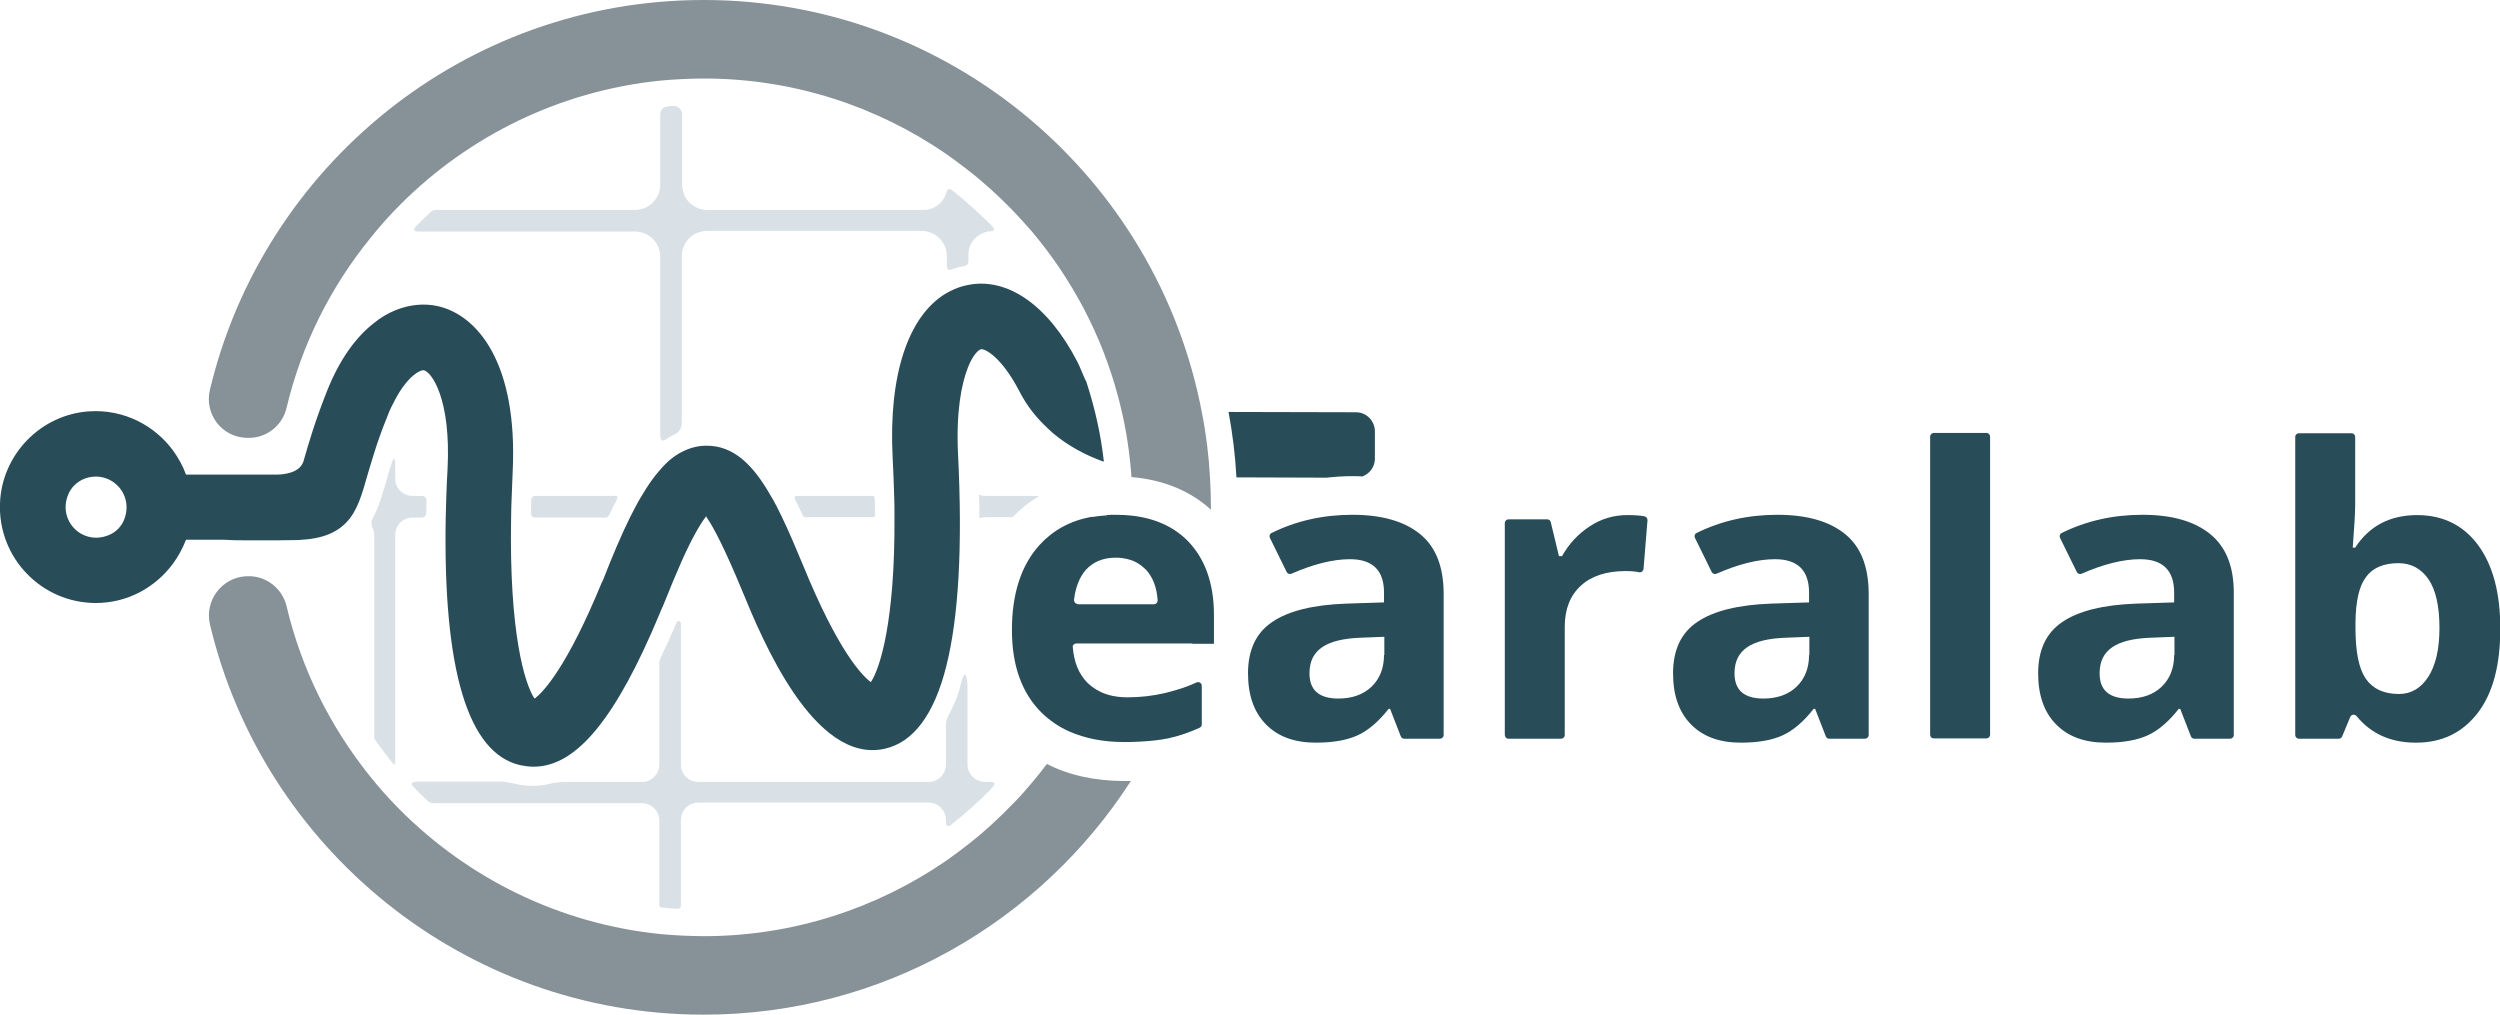 <?xml version="1.0" encoding="utf-8"?>
<!-- Generator: Adobe Illustrator 17.1.0, SVG Export Plug-In . SVG Version: 6.00 Build 0)  -->
<!DOCTYPE svg PUBLIC "-//W3C//DTD SVG 1.1//EN" "http://www.w3.org/Graphics/SVG/1.1/DTD/svg11.dtd">
<svg version="1.1" id="Layer_1" xmlns="http://www.w3.org/2000/svg" xmlns:xlink="http://www.w3.org/1999/xlink" x="0px" y="0px"
	 viewBox="0 0 821.7 333.5" enable-background="new 0 0 821.7 333.5" xml:space="preserve">
<g>
	<path fill="none" d="M411.1,193.8c0.1-0.1,0.3-0.2,0.4-0.3l-0.6-1.2C411,192.8,411,193.3,411.1,193.8
		C411.1,193.8,411.1,193.8,411.1,193.8z"/>
	<path fill="none" d="M27.5,157.5c-2.3,0.9-4.2,2.8-5.2,5.2c-3.4,8.6,4.7,16.8,13.3,13.3c2.3-0.9,4.2-2.8,5.1-5.1
		C44.2,162.2,36.1,154.1,27.5,157.5z"/>
	<path fill="#D9E1E7" d="M221.2,34.8c-0.6,0-1.3,0.1-1.9,0.2c-1.3,0.1-2.3,1.2-2.3,2.6v23.1c0,4.6-3.7,8.3-8.3,8.3h-65.4
		c-0.7,0-1.3,0.2-1.8,0.7c-1.7,1.6-3.3,3.2-4.9,4.8c-0.9,1.2-0.5,1.6,1.1,1.6h71c4.6,0,8.3,3.7,8.3,8.3v58.4c0,2.4,1,2.1,1.6,1.8
		c1-0.7,2-1.3,3.1-1.8c1.5-0.7,2.4-2.2,2.4-3.8V84.2c0-4.6,3.7-8.3,8.3-8.3h70.5c4.6,0,8.3,3.7,8.3,8.3v2.5c0,2,0.5,2.5,2.3,1.6
		c0,0,0,0,0.1,0c0.6-0.2,1.1-0.4,1.7-0.5c0.4-0.1,0.9-0.2,1.4-0.3c0.5-0.1,1.6-0.1,1.6-1.8c0-0.9,0-2,0-2c0-4.2,3.4-7.7,7.7-7.7
		c0,0,1.7-0.1-0.2-2s-8-7.7-12.4-11.1c-1.8-1.6-2.2-0.2-2.4,0.5c-0.9,3.2-3.9,5.6-7.4,5.6h-71.1c-4.6,0-8.3-3.7-8.3-8.3V37.4
		C224,35.8,222.7,34.7,221.2,34.8z"/>
	<path fill="#D9E1E7" d="M286.9,163h-25.2c-0.4,0-0.7,0.5-0.5,0.9c1,1.9,1.9,3.8,2.8,5.8c0.1,0.2,0.3,0.3,0.5,0.3h22.5
		c0.3,0,0.6-0.3,0.6-0.6c0-1.9,0-3.8-0.1-5.9C287.4,163.2,287.2,163,286.9,163z"/>
	<path fill="#D9E1E7" d="M313.1,270.7c4.3-3.4,8.4-7.1,12.3-11c2.9-3,1.2-2.7-1.7-2.7s-5.7-2.5-5.7-5.7v-26c0,0-0.3-8.2-2.4,0.3
		c-0.8,3.4-2.2,6.4-3.6,9.1c-1.2,2-1.1,3.8-1.1,3.8v12.8c0,3.1-2.5,5.7-5.7,5.7h-75.7c-3.1,0-5.7-2.5-5.7-5.7c0,0,0-35.1,0-46.4
		c0-0.8-1.1-1-1.4-0.3c-1.6,3.7-4.2,9.5-5.6,12.4c0,0.1-0.1,0.2-0.1,0.3v34c0,3.1-2.5,5.7-5.7,5.7h-26.1c0,0-2.8,0.3-3.3,0.4
		c-2.1,0.6-4.3,0.9-6.5,0.9c-1.9,0-3.8-0.2-5.8-0.7c-0.7-0.2-4-0.7-4-0.7h-28.5c0,0-2.5,0.2-1,1.6c1.5,1.6,3,3.1,4.6,4.6
		c0.6,0.6,1.4,0.9,2.2,0.9h68.4c3.1,0,5.7,2.5,5.7,5.7v27.8c0,0.4,0.3,0.8,0.8,0.8c1.8,0.2,3.6,0.3,5.4,0.4c0.5,0,0.9-0.4,0.9-0.9
		v-28.3c0-3.1,2.5-5.7,5.7-5.7h75.7c3.1,0,5.7,2.5,5.7,5.7C311,269.7,310.5,273.1,313.1,270.7z"/>
	<path fill="#D9E1E7" d="M201.9,163h-26c-0.7,0-1.3,0.6-1.3,1.3c0,1.5-0.1,2.9-0.1,4.4c0,0.8,0.6,1.4,1.3,1.4H199
		c0.5,0,1-0.3,1.2-0.8c0.8-1.7,1.6-3.3,2.4-4.8C203.7,162.7,201.9,163,201.9,163z"/>
	<path fill="#D9E1E7" d="M123.5,243.5c1.8,2.5,3.7,5,5.6,7.4c0.3,0.4,0.8,0.9,0.8-0.9v-74.2c0-3.1,2.5-5.7,5.7-5.7h3
		c0.8,0,1.5-0.6,1.5-1.5c0-1.3,0.1-2.7,0.1-4.1c0-0.8-0.6-1.5-1.5-1.5h-3.1c-3.1,0-5.7-2.5-5.7-5.7V152c0,0-0.2-2.8-1.2,0.3
		c-0.8,2.4-1.4,4.6-1.9,6.4c-1.2,4-2.4,8.3-4.6,12.3c-0.2,0.4-0.1,1.8,0.1,2.2c0.4,0.8,0.7,1.6,0.7,2.5v65.9
		C122.9,242.2,123.1,242.9,123.5,243.5z"/>
	<path fill="#D9E1E7" d="M341.6,163h-17.9c-0.7,0-1.3-0.2-1.9-0.4c0.1,2.7,0.1,5.3,0.1,7.8c0.6-0.2,1.2-0.4,1.8-0.4h9.1
		C335.5,167.2,338.4,164.9,341.6,163z"/>
	<path fill="#869198" d="M398,166.8c0-3.3-0.1-6.6-0.3-9.9c-0.4-7.3-1.3-14.5-2.7-21.5C380.3,58.4,312.5,0,231.3,0
		C152.6,0,86.5,54.7,69,128.1c-1.9,7.9,3.8,15.5,11.9,15.8l0.3,0c6.2,0.3,11.6-3.9,13-9.9c4.9-20.7,14.5-39.7,27.5-55.7
		c3.1-3.9,6.4-7.6,9.9-11.1c22.4-22.4,52.2-37.3,85.4-40.7c2.3-0.2,4.7-0.4,7-0.5c2.4-0.1,4.8-0.2,7.3-0.2c29.6,0,57,9.2,79.7,24.8
		c2.4,1.7,4.7,3.4,7,5.2c5.2,4,10,8.4,14.6,13.1c2.2,2.3,4.3,4.6,6.4,7c13.2,15.6,23.1,34.1,28.5,54.5c2.1,7.8,3.5,15.8,4.2,24
		c0.1,0.8,0.1,1.6,0.2,2.4c10.5,0.9,19.3,4.5,26.2,10.8C398,167.4,398,167.1,398,166.8z"/>
	<path fill="#869198" d="M344.1,251.1c-1.5,2-3.1,4-4.7,5.9c-2,2.4-4.1,4.8-6.3,7c-4.7,4.9-9.7,9.5-15.1,13.7
		c-2.3,1.8-4.6,3.5-7,5.2c-22.7,15.6-50.2,24.8-79.7,24.8c-2.4,0-4.9-0.1-7.3-0.2c-2.4-0.1-4.7-0.3-7-0.5
		c-33.3-3.4-63.2-18.4-85.6-40.9c-3.5-3.5-6.8-7.2-9.9-11.1c-12.9-16.1-22.4-35-27.3-55.7c-1.4-6-6.9-10.2-13-9.9l-0.3,0
		c-8,0.4-13.7,8-11.9,15.8c17.4,73.5,83.6,128.3,162.3,128.3c58.9,0,110.7-30.7,140.4-76.8c-0.7,0-1.4,0-2.1,0
		C359.9,256.7,351.3,254.8,344.1,251.1z"/>
	<path fill="#294C59" d="M447.8,156.6c2.4-0.9,4.1-3.2,4.1-5.8l0-9c0-3.5-2.8-6.3-6.2-6.3l-41.9-0.1c1.3,7,2.2,14.2,2.6,21.5
		l29.6,0.1c2.8-0.3,5.6-0.5,8.5-0.5C445.6,156.5,446.7,156.5,447.8,156.6z"/>
	<path fill="#294C59" d="M82.1,177.6c3.2,0,6.1,0,8.6,0c3.1,0,5.6-0.1,7.4-0.1c0.4,0,0.8-0.1,1.2-0.1c8.3-0.5,12.9-3.3,15.9-7.3
		c1.6-2.2,2.7-4.7,3.6-7.4c0.6-1.8,1.2-3.7,1.7-5.6c0.6-2.1,1.4-4.7,2.3-7.6c1.1-3.6,2.5-7.7,4.5-12.6c0.8-2.2,1.7-3.9,2.6-5.6
		c4.1-7.7,8.2-9.8,9.4-9.6c2.5,0.5,9,9.3,7.8,32.6c-0.2,3-0.3,5.9-0.4,8.8c-0.1,2.4-0.1,4.7-0.2,7c-0.9,50.1,7.3,77.5,24.5,81.4
		c1.5,0.3,2.9,0.5,4.4,0.5c14.1,0,27.1-15.9,41.5-50.5c0.1-0.3,0.3-0.6,0.4-1l0.6-1.3c0,0,0,0,0,0c2.3-5.8,4.3-10.5,6-14.4
		c3.6-8.1,6.2-12.4,7.9-14.7c0.1-0.1,0.2-0.2,0.3-0.4c0.1,0.1,0.2,0.2,0.2,0.4c2.3,3.3,5.9,10.2,11.7,24.2
		c6.4,15.6,23.5,57,46.8,51.8c9.4-2.1,16.2-11.2,20.2-27c4.1-16.2,5.4-39.4,3.9-69.6c-0.7-14.1,1.1-23.2,3.2-28.6
		c1.5-3.9,3.3-5.8,4.3-6.1c1.3-0.3,6.8,2.5,12.7,13.9c2.5,4.9,5.8,8.9,9.5,12.3c0.5,0.4,0.9,0.9,1.4,1.3c5.1,4.3,10.8,7.3,16.6,9.4
		c0.1,0,0.3-0.1,0.2-0.2c-1-8.9-3-17.6-5.7-25.9l0-0.1c-0.1-0.2-0.2-0.4-0.3-0.5c0,0,0,0,0,0l0,0c-0.9-1.9-1.8-4.4-2.7-6.1
		c0-0.1-0.1-0.1-0.1-0.2c-9.6-18.5-23-27.7-36-25c-0.4,0.1-0.9,0.2-1.3,0.3c-2,0.5-3.9,1.4-5.7,2.4c-12.5,7.4-19,26.9-17.6,54
		c0.2,4.5,0.4,8.6,0.5,12.6c0.1,2.4,0.1,4.8,0.1,7c0.2,34.4-4.8,49.7-7.7,54.1c-0.1,0.1-0.2,0.1-0.2,0c-2.9-2.2-10.7-10.3-22.1-38.2
		c-2.4-5.8-4.7-11.2-7-16c-1.2-2.5-2.4-4.9-3.7-7c-5.8-10.2-12.2-16.4-21-16.4h-0.2c-2.9,0-5.6,0.8-8.1,2.1c-2.5,1.3-4.8,3.2-7,5.8
		c-2.1,2.3-4.1,5.2-6.1,8.6c-1.3,2.1-2.5,4.5-3.8,7c-2.9,5.9-5.8,12.7-8.9,20.7c0,0,0,0,0,0l-0.5,1c-11.3,27.4-18.9,35.5-21.8,37.8
		c-0.1,0.1-0.2,0-0.3,0c-3.1-4.8-8.3-21.4-7.6-59.5c0-2.3,0.1-4.6,0.2-7c0.1-2.5,0.2-5,0.3-7.7c1.8-36-11.6-51.8-24.7-54.7
		c-4.2-0.9-9-0.6-13.9,1.4c-2.4,1-4.7,2.3-7,4.2c-5.8,4.5-11.3,11.8-15.6,22.8c-3.9,9.9-5.9,16.9-7.4,22.1c0,0.1-0.1,0.3-0.1,0.4
		c-1.2,3.9-6.2,4.5-9.1,4.5c-2.5,0-5.4,0-8.6,0c-2.7,0-5.6,0-8.6,0c-2.8,0-5.7,0-8.6,0c-1.2,0-2.4,0-3.6,0c-0.1,0-0.1,0-0.2-0.1
		c-1-2.8-2.5-5.4-4.2-7.8c-6.1-8.3-16.2-13.6-27.5-12.9c-16,1-28.8,14.2-29.4,30.2c-0.7,18,13.7,32.8,31.5,32.8
		c10.4,0,19.6-5.1,25.4-13c1.7-2.3,3.1-4.9,4.2-7.7c0-0.1,0.1-0.1,0.2-0.1c1.2,0,2.4,0,3.7,0c3,0,5.9,0,8.6,0
		C76.6,177.6,79.5,177.6,82.1,177.6z M40.8,170.8c-0.9,2.3-2.8,4.2-5.1,5.1c-8.6,3.5-16.8-4.7-13.3-13.3c0.9-2.3,2.8-4.2,5.2-5.2
		C36.1,154.1,44.2,162.2,40.8,170.8z"/>
	<path fill="#294C59" d="M363.6,169.4c-1.7,0.1-3.4,0.3-4.9,0.6h4.9C363.6,169.8,363.6,169.6,363.6,169.4z"/>
	<path fill="#294C59" d="M391.9,211.6h7.1c0,0,0,0,0,0V202c0-5.3-0.8-10-2.3-14.1c-1.4-3.8-3.5-7.2-6.2-10
		c-4.6-4.7-10.7-7.5-18.3-8.4c-1.8-0.2-3.6-0.3-5.5-0.3c-1.1,0-2.1,0-3.1,0.1c0,0.2,0,0.4,0,0.6h-4.8c-0.1,0-0.2,0-0.2,0
		c-6.9,1.3-12.5,4.4-16.9,9.2c-6,6.6-9.1,15.9-9.1,28c0,11.7,3.3,20.8,9.8,27.2c2.6,2.5,5.6,4.6,9,6.1c5.2,2.3,11.2,3.5,18.2,3.5
		c3.6,0,6.8-0.2,9.7-0.5c1.6-0.2,3.2-0.4,4.6-0.7c3.7-0.8,7.1-2,10.4-3.5c0.4-0.2,0.7-0.6,0.7-1.1v-12.7c0-0.9-0.9-1.4-1.7-1.1
		c-2.2,1-4.3,1.8-6.4,2.4c-1.4,0.4-2.7,0.8-4,1.1c-3.9,0.9-8,1.4-12.3,1.4c-4.7,0-8.4-1.1-11.4-3.3c-0.6-0.4-1.1-0.9-1.7-1.4
		c-2.9-2.9-4.5-6.8-4.9-11.8c-0.1-0.7,0.5-1.2,1.2-1.2h11.2H391.9z M354.2,198.5c-0.7,0-1.2-0.6-1.2-1.3c0.5-4.2,1.8-7.5,3.9-9.9
		c2.4-2.6,5.6-4,9.8-4c1.6,0,3,0.2,4.4,0.6c2.2,0.6,4,1.8,5.6,3.4c2.2,2.4,3.5,5.7,3.8,10c0,0.7-0.5,1.3-1.2,1.3h-10.7H354.2z"/>
	<path fill="#294C59" d="M466.7,175.5c-5.2-4.2-12.6-6.3-22.2-6.3c-9.7,0-18.5,2-26.6,6c-0.6,0.3-0.8,1-0.5,1.6l5.5,11.2
		c0.3,0.6,1,0.8,1.5,0.6c7.3-3.2,13.8-4.8,19.3-4.8c7.5,0,11.2,3.7,11.2,11v3.2c0,0,0,0,0,0l-12.5,0.4c-10.8,0.4-18.9,2.4-24.2,6
		c-5.4,3.6-8,9.3-8,16.9c0,7.3,2,12.9,6,16.9c4,4,9.4,5.9,16.3,5.9c5.6,0,10.2-0.8,13.7-2.4s6.9-4.5,10.2-8.7h0.5l3.5,9
		c0.2,0.5,0.6,0.8,1.1,0.8h11.8c0.6,0,1.2-0.5,1.2-1.2v-46.8C474.4,186.1,471.9,179.7,466.7,175.5z M454.9,215.3
		c0,4.3-1.4,7.8-4.1,10.4c-2.7,2.6-6.4,3.9-10.9,3.9c-6.4,0-9.5-2.8-9.5-8.3c0-3.9,1.4-6.7,4.2-8.6c2.8-1.9,7-2.9,12.8-3.1l7.6-0.3
		c0,0,0,0,0,0V215.3z"/>
	<path fill="#294C59" d="M522.5,173c-3.8,2.5-6.8,5.7-9.1,9.8h-1l-2.7-11.2c-0.1-0.5-0.6-0.9-1.1-0.9h-12.8c-0.6,0-1.2,0.5-1.2,1.2
		v69.7c0,0.6,0.5,1.2,1.2,1.2h17.3c0.6,0,1.2-0.5,1.2-1.2V206c0-5.8,1.8-10.3,5.3-13.5s8.4-4.8,14.7-4.8c1.7,0,3.2,0.1,4.5,0.4
		c0.7,0.1,1.3-0.4,1.4-1.1l1.3-16c0-0.6-0.4-1.2-1-1.3c-1.6-0.3-3.4-0.4-5.6-0.4C530.4,169.3,526.3,170.5,522.5,173z"/>
	<path fill="#294C59" d="M606.4,175.5c-5.2-4.2-12.6-6.3-22.2-6.3c-9.7,0-18.5,2-26.6,6c-0.6,0.3-0.8,1-0.5,1.6l5.5,11.2
		c0.3,0.6,1,0.8,1.5,0.6c7.3-3.2,13.8-4.8,19.3-4.8c7.5,0,11.2,3.7,11.2,11v3.2c0,0,0,0,0,0l-12.5,0.4c-10.8,0.4-18.9,2.4-24.2,6
		c-5.4,3.6-8,9.3-8,16.9c0,7.3,2,12.9,6,16.9c4,4,9.4,5.9,16.3,5.9c5.6,0,10.2-0.8,13.7-2.4s6.9-4.5,10.2-8.7h0.5l3.5,9
		c0.2,0.5,0.6,0.8,1.1,0.8H613c0.6,0,1.2-0.5,1.2-1.2v-46.8C614.1,186.1,611.6,179.7,606.4,175.5z M594.6,215.3
		c0,4.3-1.4,7.8-4.1,10.4c-2.7,2.6-6.4,3.9-10.9,3.9c-6.4,0-9.5-2.8-9.5-8.3c0-3.9,1.4-6.7,4.2-8.6c2.8-1.9,7-2.9,12.8-3.1l7.6-0.3
		c0,0,0,0,0,0V215.3z"/>
	<path fill="#294C59" d="M635.6,242.7h17.3c0.6,0,1.2-0.5,1.2-1.2v-98c0-0.6-0.5-1.2-1.2-1.2h-17.3c-0.6,0-1.2,0.5-1.2,1.2v98
		C634.4,242.2,634.9,242.7,635.6,242.7z"/>
	<path fill="#294C59" d="M726.4,175.5c-5.2-4.2-12.6-6.3-22.2-6.3c-9.7,0-18.5,2-26.6,6c-0.6,0.3-0.8,1-0.5,1.6l5.5,11.2
		c0.3,0.6,1,0.8,1.5,0.6c7.3-3.2,13.8-4.8,19.3-4.8c7.5,0,11.2,3.7,11.2,11v3.2c0,0,0,0,0,0l-12.5,0.4c-10.8,0.4-18.9,2.4-24.2,6
		c-5.4,3.6-8,9.3-8,16.9c0,7.3,2,12.9,6,16.9c4,4,9.4,5.9,16.3,5.9c5.6,0,10.2-0.8,13.7-2.4s6.9-4.5,10.2-8.7h0.5l3.5,9
		c0.2,0.5,0.6,0.8,1.1,0.8H733c0.6,0,1.2-0.5,1.2-1.2v-46.8C734.2,186.1,731.6,179.7,726.4,175.5z M714.6,215.3
		c0,4.3-1.4,7.8-4.1,10.4c-2.7,2.6-6.4,3.9-10.9,3.9c-6.4,0-9.5-2.8-9.5-8.3c0-3.9,1.4-6.7,4.2-8.6c2.8-1.9,7-2.9,12.8-3.1l7.6-0.3
		c0,0,0,0,0,0V215.3z"/>
	<path fill="#294C59" d="M794.5,169.3c-9,0-15.8,3.6-20.4,10.7h-0.8c0.5-6.5,0.8-11.3,0.8-14.2v-22.2c0-0.6-0.5-1.2-1.2-1.2h-17.3
		c-0.6,0-1.2,0.5-1.2,1.2v98c0,0.6,0.5,1.2,1.2,1.2h13.1c0.5,0,0.9-0.3,1.1-0.7l2.7-6.5c0.2-0.4,0.6-0.7,1.1-0.7h0
		c0.4,0,0.7,0.2,0.9,0.4c4.8,5.9,11.3,8.8,19.6,8.8c8.6,0,15.3-3.3,20.3-9.8c5-6.5,7.4-15.8,7.4-27.7c0-11.6-2.4-20.7-7.2-27.3
		S803,169.3,794.5,169.3z M798.1,222.5c-2.4,3.7-5.6,5.6-9.6,5.6c-5,0-8.6-1.7-10.9-5s-3.4-8.9-3.4-16.6v-2.1
		c0.1-6.9,1.2-11.8,3.5-14.8c2.2-3,5.8-4.5,10.6-4.5c4.2,0,7.5,1.8,9.9,5.3c2.4,3.5,3.6,8.9,3.6,16S800.5,218.8,798.1,222.5z"/>
</g>
</svg>
